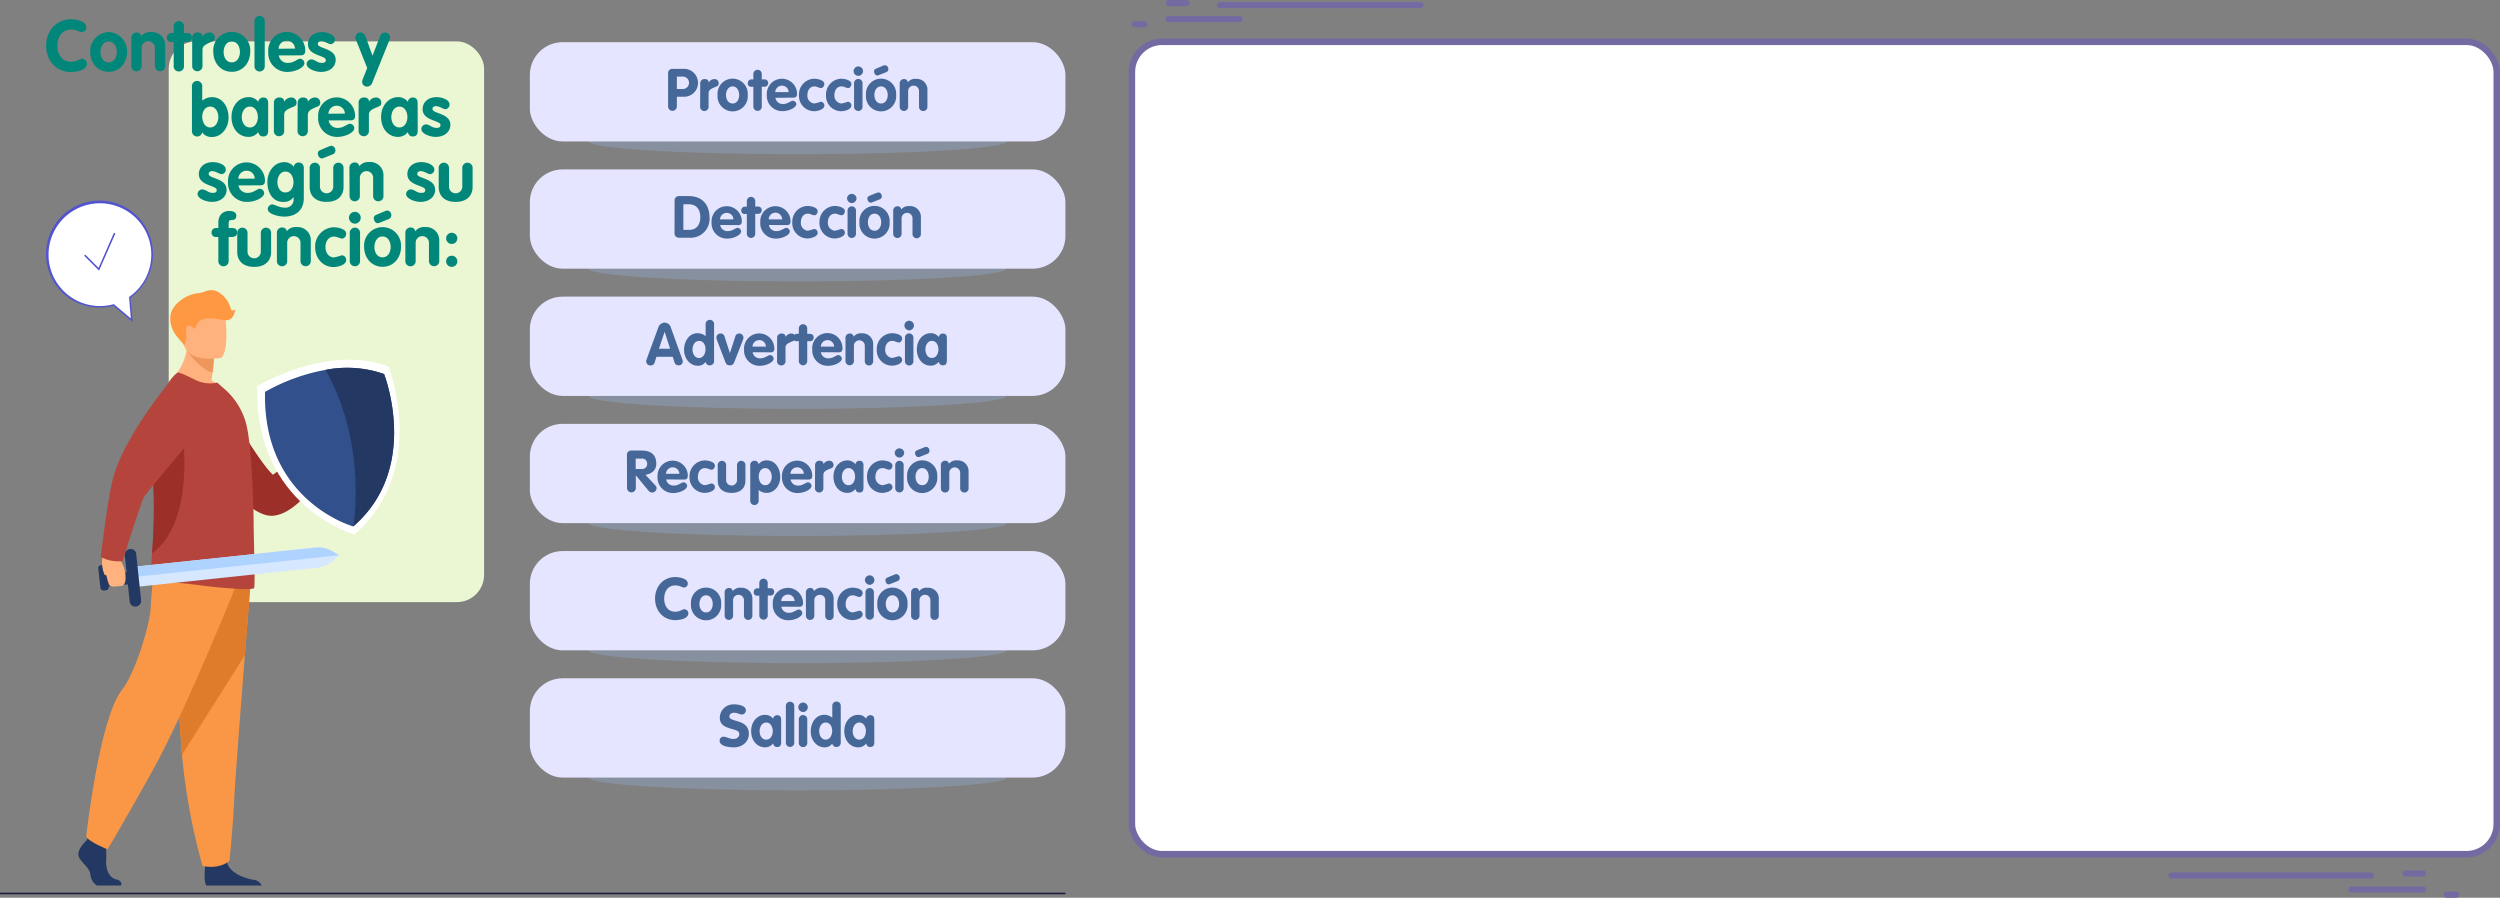 <svg xmlns="http://www.w3.org/2000/svg" xmlns:xlink="http://www.w3.org/1999/xlink" viewBox="0 0 769.32 276.25"><rect x="0" y="0" width="769.32" height="276.25" fill="#808080" stroke="none"/><defs><style>.cls-1{fill:none;}.cls-2{opacity:0.46;}.cls-3{clip-path:url(#clip-path);}.cls-4{fill:#90a4c1;}.cls-5{clip-path:url(#clip-path-2);}.cls-6{clip-path:url(#clip-path-3);}.cls-7{clip-path:url(#clip-path-4);}.cls-8{clip-path:url(#clip-path-5);}.cls-9{clip-path:url(#clip-path-6);}.cls-10{fill:#e5e5ff;}.cls-11{fill:#ebf6d3;}.cls-12,.cls-17{fill:#fff;}.cls-13{fill:#5254cf;}.cls-14{fill:#1b1b43;}.cls-15{fill:#00877a;}.cls-16{fill:#466898;}.cls-17{stroke:#746aa2;stroke-miterlimit:10;stroke-width:2px;}.cls-18{fill:#746aa2;}.cls-19{fill:#ffb27d;}.cls-20{fill:#9c3029;}.cls-21{fill:#233862;}.cls-22{fill:#f99746;}.cls-23{fill:#de7c2c;}.cls-24{fill:#ed975d;}.cls-25{fill:#b5453c;}.cls-26{fill:#ff9843;}.cls-27{fill:#d6e8ff;}.cls-28{fill:#aed3ff;}.cls-29{fill:#32508c;}</style><clipPath id="clip-path"><rect class="cls-1" x="181.15" y="39.58" width="128.6" height="7.88"/></clipPath><clipPath id="clip-path-2"><rect class="cls-1" x="181.15" y="78.73" width="128.6" height="7.88"/></clipPath><clipPath id="clip-path-3"><rect class="cls-1" x="181.15" y="117.88" width="128.6" height="7.88"/></clipPath><clipPath id="clip-path-4"><rect class="cls-1" x="181.15" y="157.03" width="128.6" height="7.88"/></clipPath><clipPath id="clip-path-5"><rect class="cls-1" x="181.15" y="196.19" width="128.6" height="7.88"/></clipPath><clipPath id="clip-path-6"><rect class="cls-1" x="181.15" y="235.34" width="128.6" height="7.88"/></clipPath></defs><g id="Capa_2" data-name="Capa 2"><g id="Capa_1-2" data-name="Capa 1"><g class="cls-2"><g class="cls-3"><path class="cls-4" d="M309.76,43.52c0,2.18-28.79,3.94-64.3,3.94s-64.31-1.76-64.31-3.94,28.79-3.94,64.31-3.94,64.3,1.76,64.3,3.94"/></g></g><g class="cls-2"><g class="cls-5"><path class="cls-4" d="M309.76,82.67c0,2.18-28.79,3.94-64.3,3.94s-64.31-1.76-64.31-3.94,28.79-3.94,64.31-3.94,64.3,1.77,64.3,3.94"/></g></g><g class="cls-2"><g class="cls-6"><path class="cls-4" d="M309.76,121.82c0,2.18-28.79,4-64.3,4s-64.31-1.77-64.31-4,28.79-3.94,64.31-3.94,64.3,1.77,64.3,3.94"/></g></g><g class="cls-2"><g class="cls-7"><path class="cls-4" d="M309.76,161c0,2.17-28.79,3.94-64.3,3.94s-64.31-1.77-64.31-3.94S209.94,157,245.46,157s64.3,1.77,64.3,3.95"/></g></g><g class="cls-2"><g class="cls-8"><path class="cls-4" d="M309.76,200.13c0,2.17-28.79,3.94-64.3,3.94s-64.31-1.77-64.31-3.94,28.79-3.94,64.31-3.94,64.3,1.76,64.3,3.94"/></g></g><g class="cls-2"><g class="cls-9"><path class="cls-4" d="M309.76,239.28c0,2.18-28.79,3.94-64.3,3.94s-64.31-1.76-64.31-3.94,28.79-3.94,64.31-3.94,64.3,1.76,64.3,3.94"/></g></g><rect class="cls-10" x="163.05" y="12.98" width="164.81" height="30.55" rx="10.09"/><rect class="cls-11" x="51.92" y="12.74" width="97.05" height="172.55" rx="8.38"/><path class="cls-12" d="M46.87,78.23A16.18,16.18,0,1,0,30.7,94.41a16,16,0,0,0,4.24-.57l5.61,4.7L40,91.48A16.15,16.15,0,0,0,46.87,78.23Z"/><path class="cls-13" d="M40.84,99.1l-6-5a16.46,16.46,0,1,1,5.34-2.51ZM35,93.57,40.26,98l-.55-6.61.12-.08a15.81,15.81,0,1,0-4.95,2.32Z"/><polygon class="cls-13" points="30.48 83.28 25.9 78.69 26.24 78.35 30.33 82.43 35.06 71.64 35.51 71.84 30.48 83.28"/><rect class="cls-14" y="274.7" width="327.86" height="0.48"/><path class="cls-15" d="M21.81,5.93c1.61,0,4.73.53,4.73,2.47a1.39,1.39,0,0,1-1.36,1.47c-.9,0-1.52-.77-3.37-.77-2.73,0-4.14,2.31-4.14,5S19.1,19,21.81,19c1.85,0,2.6-.93,3.5-.93a1.55,1.55,0,0,1,1.45,1.5c0,2.11-3.32,2.6-5,2.6-4.47,0-7.57-3.55-7.57-8.1S17.32,5.93,21.81,5.93Z"/><path class="cls-15" d="M39.1,16c0,3.3-2.26,6.1-5.67,6.1s-5.68-2.8-5.68-6.1a5.9,5.9,0,0,1,5.68-6.14A5.9,5.9,0,0,1,39.1,16Zm-8.18,0c0,1.52.79,3.19,2.51,3.19s2.51-1.67,2.51-3.19-.78-3.23-2.51-3.23S30.92,14.51,30.92,16Z"/><path class="cls-15" d="M40.44,11.78A1.6,1.6,0,0,1,42,10a1.34,1.34,0,0,1,1.45,1.17,3.42,3.42,0,0,1,3.06-1.3,4.06,4.06,0,0,1,4.33,4.27v6.07a1.59,1.59,0,1,1-3.17,0V14.71a2,2,0,1,0-4.09,0v5.52a1.59,1.59,0,1,1-3.17,0Z"/><path class="cls-15" d="M53.45,12.93h-.71a1.28,1.28,0,0,1-1.38-1.39,1.35,1.35,0,0,1,1.38-1.38h.71V8.26a1.59,1.59,0,1,1,3.16,0v1.9h.91c.81,0,1.51.37,1.51,1.38a1.34,1.34,0,0,1-1.51,1.39h-.91v7.3a1.59,1.59,0,1,1-3.16,0Z"/><path class="cls-15" d="M59.14,11.61A1.56,1.56,0,0,1,60.77,10c.84,0,1.54.31,1.54,1.32h0A2.49,2.49,0,0,1,64.58,10a1.55,1.55,0,0,1,1.54,1.7c0,1-1,1.1-1.89,1.54s-1.92.86-1.92,2.11v4.86a1.59,1.59,0,1,1-3.17,0Z"/><path class="cls-15" d="M77,16c0,3.3-2.27,6.1-5.68,6.1s-5.68-2.8-5.68-6.1A5.7,5.7,0,1,1,77,16Zm-8.19,0c0,1.52.8,3.19,2.51,3.19s2.51-1.67,2.51-3.19-.77-3.23-2.51-3.23S68.82,14.51,68.82,16Z"/><path class="cls-15" d="M78.31,6.68a1.59,1.59,0,1,1,3.16,0V20.23a1.59,1.59,0,1,1-3.16,0Z"/><path class="cls-15" d="M85.79,17.06a2.73,2.73,0,0,0,3,2.29c1.63,0,2.75-1.27,3.58-1.27a1.4,1.4,0,0,1,1.3,1.36c0,1.37-2.81,2.69-5.17,2.69A5.78,5.78,0,0,1,82.55,16a5.7,5.7,0,1,1,11.38-.37c0,.94-.42,1.4-1.39,1.4Zm5-2.11a2.52,2.52,0,0,0-2.53-2.42A2.55,2.55,0,0,0,85.72,15Z"/><path class="cls-15" d="M101.71,13.59c-.59,0-1.8-.93-2.83-.93-.58,0-1.08.27-1.08.88,0,1.48,5.5,1.26,5.5,4.87,0,2.11-1.78,3.72-4.51,3.72-1.79,0-4.43-1-4.43-2.45a1.5,1.5,0,0,1,1.37-1.4c1.23,0,1.78,1.07,3.28,1.07,1,0,1.25-.31,1.25-.9,0-1.45-5.5-1.23-5.5-4.86,0-2.2,1.78-3.7,4.29-3.7,1.56,0,4,.73,4,2.29A1.37,1.37,0,0,1,101.71,13.59Z"/><path class="cls-15" d="M109.52,12.2a2.17,2.17,0,0,1-.15-.81A1.52,1.52,0,0,1,110.86,10a1.61,1.61,0,0,1,1.59,1.13l2.18,6,2.33-6A1.6,1.6,0,0,1,118.54,10a1.53,1.53,0,0,1,1.5,1.37,1.83,1.83,0,0,1-.15.81l-5.31,13.2a1.7,1.7,0,0,1-1.49,1.26,1.47,1.47,0,0,1-1.65-1.37,2.5,2.5,0,0,1,.2-.92L113,20.94Z"/><path class="cls-15" d="M59.07,26.68a1.59,1.59,0,1,1,3.16,0V31a4.64,4.64,0,0,1,3-1.1c3.41,0,5.1,3.19,5.1,6.27s-2,6-5.21,6a3.47,3.47,0,0,1-2.91-1.46A1.5,1.5,0,0,1,60.65,42a1.6,1.6,0,0,1-1.58-1.76Zm5.65,12.54c1.65,0,2.47-1.72,2.47-3.19s-.82-3.23-2.47-3.23-2.49,1.58-2.49,3.12S63,39.22,64.72,39.22Z"/><path class="cls-15" d="M82.52,39.93c0,.81,0,2.06-1.52,2.06-.92,0-1.3-.5-1.52-1.34a3.78,3.78,0,0,1-3,1.48c-3,0-5.24-2.53-5.24-6.1s2.33-6.14,5.24-6.14a3.61,3.61,0,0,1,3,1.45A1.51,1.51,0,0,1,81,30c1.52,0,1.52,1.26,1.52,2.07Zm-5.61-.71c1.65,0,2.44-1.67,2.44-3.19s-.77-3.23-2.44-3.23S74.4,34.51,74.4,36,75.19,39.22,76.91,39.22Z"/><path class="cls-15" d="M84.28,31.61A1.56,1.56,0,0,1,85.91,30c.83,0,1.54.31,1.54,1.32h0A2.49,2.49,0,0,1,89.71,30a1.55,1.55,0,0,1,1.54,1.7c0,1-.94,1.1-1.89,1.54s-1.91.86-1.91,2.11v4.86a1.59,1.59,0,1,1-3.17,0Z"/><path class="cls-15" d="M91.6,31.61A1.56,1.56,0,0,1,93.23,30c.84,0,1.54.31,1.54,1.32h0A2.49,2.49,0,0,1,97,30a1.55,1.55,0,0,1,1.54,1.7c0,1-1,1.1-1.89,1.54s-1.92.86-1.92,2.11v4.86a1.59,1.59,0,1,1-3.17,0Z"/><path class="cls-15" d="M101.13,37.06a2.73,2.73,0,0,0,3,2.29c1.63,0,2.75-1.27,3.59-1.27a1.41,1.41,0,0,1,1.3,1.36c0,1.37-2.82,2.69-5.17,2.69A5.77,5.77,0,0,1,97.9,36a5.69,5.69,0,1,1,11.37-.37c0,.94-.42,1.4-1.39,1.4Zm5-2.11a2.5,2.5,0,0,0-2.53-2.42A2.56,2.56,0,0,0,101.06,35Z"/><path class="cls-15" d="M110.35,31.61A1.55,1.55,0,0,1,112,30c.84,0,1.55.31,1.55,1.32h0A2.49,2.49,0,0,1,115.78,30a1.55,1.55,0,0,1,1.54,1.7c0,1-.94,1.1-1.89,1.54s-1.91.86-1.91,2.11v4.86a1.59,1.59,0,1,1-3.17,0Z"/><path class="cls-15" d="M128.54,39.93c0,.81,0,2.06-1.52,2.06-.92,0-1.29-.5-1.51-1.34a3.81,3.81,0,0,1-3,1.48c-3,0-5.24-2.53-5.24-6.1s2.34-6.14,5.24-6.14a3.63,3.63,0,0,1,3,1.45A1.49,1.49,0,0,1,127,30c1.52,0,1.52,1.26,1.52,2.07Zm-5.61-.71c1.65,0,2.44-1.67,2.44-3.19s-.77-3.23-2.44-3.23-2.51,1.71-2.51,3.23S121.21,39.22,122.93,39.22Z"/><path class="cls-15" d="M137,33.59c-.59,0-1.8-.93-2.84-.93-.57,0-1.08.27-1.08.88,0,1.48,5.51,1.26,5.51,4.87,0,2.11-1.79,3.72-4.51,3.72-1.79,0-4.43-1-4.43-2.45a1.5,1.5,0,0,1,1.37-1.4c1.23,0,1.78,1.07,3.27,1.07,1,0,1.26-.31,1.26-.9,0-1.45-5.5-1.23-5.5-4.86,0-2.2,1.78-3.7,4.29-3.7,1.56,0,4,.73,4,2.29A1.37,1.37,0,0,1,137,33.59Z"/><path class="cls-15" d="M68.14,53.59c-.59,0-1.8-.93-2.84-.93-.57,0-1.08.27-1.08.88,0,1.48,5.51,1.26,5.51,4.87,0,2.11-1.79,3.72-4.52,3.72-1.78,0-4.42-1-4.42-2.45a1.5,1.5,0,0,1,1.37-1.4c1.23,0,1.78,1.07,3.27,1.07,1,0,1.26-.31,1.26-.9,0-1.45-5.5-1.23-5.5-4.86,0-2.2,1.78-3.7,4.29-3.7,1.56,0,4,.73,4,2.29A1.37,1.37,0,0,1,68.14,53.59Z"/><path class="cls-15" d="M73.4,57.06a2.73,2.73,0,0,0,3,2.29c1.63,0,2.75-1.27,3.59-1.27a1.41,1.41,0,0,1,1.3,1.36c0,1.37-2.82,2.69-5.17,2.69A5.77,5.77,0,0,1,70.17,56a5.69,5.69,0,1,1,11.37-.37c0,.94-.42,1.4-1.39,1.4Zm5-2.11a2.5,2.5,0,0,0-2.53-2.42A2.56,2.56,0,0,0,73.33,55Z"/><path class="cls-15" d="M93.49,60.94c0,3.8-2.49,5.72-6.1,5.72-1.3,0-5-.64-5-2.38a1.54,1.54,0,0,1,1.27-1.38c1,0,2.14,1,4,1a2.45,2.45,0,0,0,2.69-2.51v-.75h0a3.63,3.63,0,0,1-3.19,1.5c-3.32,0-4.88-2.93-4.88-6.08s2-6.16,5.21-6.16a3.48,3.48,0,0,1,2.91,1.45A1.51,1.51,0,0,1,91.9,50a1.6,1.6,0,0,1,1.59,1.76ZM87.83,52.8c-1.65,0-2.46,1.71-2.46,3.19,0,1.69.81,3.23,2.46,3.23s2.49-1.58,2.49-3.12S89.57,52.8,87.83,52.8Z"/><path class="cls-15" d="M95.29,51.78a1.59,1.59,0,1,1,3.17,0v5.66a2,2,0,1,0,4.09,0V51.78a1.59,1.59,0,1,1,3.17,0V57.5c0,2.82-1.87,4.63-5.22,4.63s-5.21-1.81-5.21-4.63Zm5.89-6.71a2.43,2.43,0,0,1,.84-.22,1.4,1.4,0,0,1,1.19,1.37,1.26,1.26,0,0,1-.9,1.3l-2.47,1c-.64.22-.44.22-.88.22-.66,0-1.16-.83-1.16-1.6a1.06,1.06,0,0,1,.61-.88l.18-.09Z"/><path class="cls-15" d="M107.52,51.78A1.6,1.6,0,0,1,109.1,50a1.34,1.34,0,0,1,1.46,1.17,3.41,3.41,0,0,1,3-1.3A4.06,4.06,0,0,1,118,54.16v6.07a1.59,1.59,0,1,1-3.17,0V54.71a2,2,0,1,0-4.09,0v5.52a1.59,1.59,0,1,1-3.17,0Z"/><path class="cls-15" d="M132.31,53.59c-.59,0-1.8-.93-2.83-.93-.58,0-1.08.27-1.08.88,0,1.48,5.5,1.26,5.5,4.87,0,2.11-1.78,3.72-4.51,3.72-1.78,0-4.42-1-4.42-2.45a1.49,1.49,0,0,1,1.36-1.4c1.23,0,1.78,1.07,3.28,1.07,1,0,1.25-.31,1.25-.9,0-1.45-5.5-1.23-5.5-4.86,0-2.2,1.78-3.7,4.29-3.7,1.56,0,4,.73,4,2.29A1.37,1.37,0,0,1,132.31,53.59Z"/><path class="cls-15" d="M135,51.78a1.59,1.59,0,1,1,3.17,0v5.66a2,2,0,1,0,4.09,0V51.78a1.59,1.59,0,1,1,3.17,0V57.5c0,2.82-1.87,4.63-5.22,4.63S135,60.32,135,57.5Z"/><path class="cls-15" d="M67.19,72.93h-.7a1.29,1.29,0,0,1-1.39-1.39,1.35,1.35,0,0,1,1.39-1.38h.7V68.53c0-2.34,1.39-3.61,3.33-3.61,1.12,0,2.2.33,2.2,1.43,0,.92-.42,1.34-1.3,1.34-.53,0-1.06,0-1.06,1.17v1.3h1c1,0,1.61.37,1.61,1.38s-.68,1.39-1.61,1.39h-1v7.3a1.59,1.59,0,1,1-3.17,0Z"/><path class="cls-15" d="M73,71.78a1.59,1.59,0,1,1,3.17,0v5.66a2,2,0,1,0,4.09,0V71.78a1.59,1.59,0,1,1,3.17,0V77.5c0,2.82-1.87,4.63-5.22,4.63S73,80.32,73,77.5Z"/><path class="cls-15" d="M85.21,71.78A1.6,1.6,0,0,1,86.79,70a1.34,1.34,0,0,1,1.46,1.17,3.41,3.41,0,0,1,3.06-1.3,4.06,4.06,0,0,1,4.33,4.27v6.07a1.59,1.59,0,1,1-3.17,0V74.71a2,2,0,1,0-4.09,0v5.52a1.59,1.59,0,1,1-3.17,0Z"/><path class="cls-15" d="M105.32,73.41c-.79,0-1.5-.61-2.51-.61-1.8,0-2.66,1.6-2.66,3.23s.94,3.19,2.66,3.19a17.88,17.88,0,0,0,2.36-.66A1.39,1.39,0,0,1,106.53,80c0,1.62-2.73,2.18-3.87,2.18-3.41,0-5.68-2.8-5.68-6.1a5.9,5.9,0,0,1,5.68-6.14c1.25,0,3.87.46,3.87,2C106.53,72.55,106.07,73.41,105.32,73.41Z"/><path class="cls-15" d="M111,67a1.81,1.81,0,0,1-1.78,1.83A1.85,1.85,0,0,1,107.39,67,1.78,1.78,0,0,1,111,67Zm-3.37,4.77a1.59,1.59,0,1,1,3.17,0v8.45a1.59,1.59,0,1,1-3.17,0Z"/><path class="cls-15" d="M123.4,76c0,3.3-2.26,6.1-5.67,6.1s-5.68-2.8-5.68-6.1a5.69,5.69,0,1,1,11.35,0Zm-5-11a2.39,2.39,0,0,1,.83-.22,1.4,1.4,0,0,1,1.19,1.37,1.25,1.25,0,0,1-.9,1.3l-2.46,1c-.64.22-.44.22-.88.22-.66,0-1.17-.83-1.17-1.6a1.06,1.06,0,0,1,.62-.88l.17-.09Zm-3.19,11c0,1.52.79,3.19,2.51,3.19s2.5-1.67,2.5-3.19-.76-3.23-2.5-3.23S115.22,74.51,115.22,76Z"/><path class="cls-15" d="M124.74,71.78A1.6,1.6,0,0,1,126.33,70a1.34,1.34,0,0,1,1.45,1.17,3.42,3.42,0,0,1,3.06-1.3,4.06,4.06,0,0,1,4.33,4.27v6.07a1.59,1.59,0,1,1-3.17,0V74.71a2,2,0,1,0-4.09,0v5.52a1.59,1.59,0,1,1-3.17,0Z"/><path class="cls-15" d="M139,71.63a1.72,1.72,0,1,1-1.71,1.72A1.72,1.72,0,0,1,139,71.63Zm0,7.06a1.72,1.72,0,1,1-1.71,1.72A1.72,1.72,0,0,1,139,78.69Z"/><path class="cls-16" d="M205.59,22.6a1.3,1.3,0,0,1,1.4-1.41h3.19a4.29,4.29,0,0,1,4.61,4.31,4.23,4.23,0,0,1-4.5,4.26h-2v3a1.35,1.35,0,1,1-2.7,0Zm2.7,4.79h1.83a1.91,1.91,0,0,0,0-3.82h-1.83Z"/><path class="cls-16" d="M215.48,25.62a1.28,1.28,0,0,1,1.34-1.29c.68,0,1.26.25,1.26,1.08h0a2.05,2.05,0,0,1,1.82-1.08,1.26,1.26,0,0,1,1.26,1.38c0,.85-.77.9-1.54,1.26s-1.57.71-1.57,1.73v4a1.31,1.31,0,1,1-2.6,0Z"/><path class="cls-16" d="M230.1,29.24a4.66,4.66,0,1,1-9.29,0,4.66,4.66,0,1,1,9.29,0Zm-6.69,0c0,1.24.65,2.61,2.05,2.61s2-1.37,2-2.61-.63-2.65-2-2.65S223.41,28,223.41,29.24Z"/><path class="cls-16" d="M231.83,26.7h-.58a1,1,0,0,1-1.13-1.13,1.11,1.11,0,0,1,1.13-1.14h.58V22.89a1.3,1.3,0,1,1,2.59,0v1.54h.74a1.14,1.14,0,1,1,0,2.27h-.74v6a1.3,1.3,0,1,1-2.59,0Z"/><path class="cls-16" d="M238.62,30.09A2.24,2.24,0,0,0,241.07,32c1.33,0,2.25-1,2.93-1A1.14,1.14,0,0,1,245.06,32c0,1.12-2.3,2.2-4.23,2.2a4.72,4.72,0,0,1-4.86-5,4.66,4.66,0,1,1,9.31-.3c0,.77-.34,1.15-1.14,1.15Zm4.07-1.73a2.06,2.06,0,0,0-2.08-2,2.09,2.09,0,0,0-2.05,2Z"/><path class="cls-16" d="M252.64,27.1c-.65,0-1.23-.51-2-.51-1.48,0-2.18,1.32-2.18,2.65a2.38,2.38,0,0,0,2.18,2.61,14.2,14.2,0,0,0,1.92-.54,1.14,1.14,0,0,1,1.12,1.14c0,1.33-2.23,1.78-3.17,1.78a4.71,4.71,0,0,1-4.64-5,4.81,4.81,0,0,1,4.64-5c1,0,3.17.38,3.17,1.64C253.63,26.4,253.25,27.1,252.64,27.1Z"/><path class="cls-16" d="M261,27.1c-.65,0-1.22-.51-2.05-.51-1.48,0-2.18,1.32-2.18,2.65a2.39,2.39,0,0,0,2.18,2.61,14.41,14.41,0,0,0,1.93-.54A1.13,1.13,0,0,1,262,32.45c0,1.33-2.23,1.78-3.17,1.78a4.71,4.71,0,0,1-4.64-5,4.82,4.82,0,0,1,4.64-5c1,0,3.17.38,3.17,1.64C262,26.4,261.59,27.1,261,27.1Z"/><path class="cls-16" d="M265.58,21.86a1.48,1.48,0,0,1-1.46,1.49,1.52,1.52,0,0,1-1.46-1.49,1.5,1.5,0,0,1,1.46-1.42A1.47,1.47,0,0,1,265.58,21.86Zm-2.76,3.91a1.31,1.31,0,1,1,2.6,0v6.91a1.31,1.31,0,1,1-2.6,0Z"/><path class="cls-16" d="M275.77,29.24a4.66,4.66,0,1,1-9.29,0,4.66,4.66,0,1,1,9.29,0Zm-4.09-9a2.09,2.09,0,0,1,.69-.17,1.14,1.14,0,0,1,1,1.11,1,1,0,0,1-.74,1.06l-2,.8c-.52.18-.36.18-.72.18-.54,0-.95-.69-.95-1.32a.88.88,0,0,1,.5-.72l.15-.07Zm-2.61,9c0,1.24.65,2.61,2.05,2.61s2.06-1.37,2.06-2.61-.63-2.65-2.06-2.65S269.07,28,269.07,29.24Z"/><path class="cls-16" d="M276.86,25.77a1.31,1.31,0,0,1,1.3-1.44,1.09,1.09,0,0,1,1.19,1,2.8,2.8,0,0,1,2.5-1.06,3.32,3.32,0,0,1,3.55,3.49v5a1.3,1.3,0,1,1-2.59,0V28.16a1.68,1.68,0,1,0-3.35,0v4.52a1.31,1.31,0,1,1-2.6,0Z"/><rect class="cls-10" x="163.05" y="52.13" width="164.81" height="30.55" rx="10.09"/><path class="cls-16" d="M207.59,61.73A1.33,1.33,0,0,1,209,60.34h3c4,0,6.34,2.6,6.34,6.59a5.82,5.82,0,0,1-6.16,6.23H209a1.32,1.32,0,0,1-1.43-1.35Zm2.7,9h1.82c2.33,0,3.39-1.71,3.39-3.87,0-2.31-1.08-4-3.57-4h-1.64Z"/><path class="cls-16" d="M221.62,69.24a2.23,2.23,0,0,0,2.44,1.87c1.34,0,2.26-1,2.94-1a1.15,1.15,0,0,1,1.06,1.11c0,1.12-2.3,2.2-4.23,2.2a4.72,4.72,0,0,1-4.86-5,4.66,4.66,0,1,1,9.31-.3c0,.77-.34,1.15-1.14,1.15Zm4.06-1.73a2,2,0,0,0-2.07-2,2.09,2.09,0,0,0-2.05,2Z"/><path class="cls-16" d="M229.82,65.85h-.57a1,1,0,0,1-1.14-1.13,1.11,1.11,0,0,1,1.14-1.13h.57V62a1.3,1.3,0,1,1,2.59,0v1.55h.74c.67,0,1.25.3,1.25,1.13a1.1,1.1,0,0,1-1.25,1.13h-.74v6a1.3,1.3,0,1,1-2.59,0Z"/><path class="cls-16" d="M236.61,69.24a2.24,2.24,0,0,0,2.45,1.87c1.33,0,2.25-1,2.93-1a1.16,1.16,0,0,1,1.07,1.11c0,1.12-2.31,2.2-4.24,2.2a4.72,4.72,0,0,1-4.86-5,4.66,4.66,0,1,1,9.31-.3c0,.77-.34,1.15-1.13,1.15Zm4.07-1.73a2.06,2.06,0,0,0-4.12,0Z"/><path class="cls-16" d="M250.63,66.25c-.65,0-1.22-.5-2-.5-1.48,0-2.18,1.31-2.18,2.64A2.38,2.38,0,0,0,248.58,71a14.41,14.41,0,0,0,1.93-.54,1.14,1.14,0,0,1,1.11,1.14c0,1.33-2.23,1.78-3.17,1.78a4.71,4.71,0,0,1-4.64-5,4.82,4.82,0,0,1,4.64-5c1,0,3.17.38,3.17,1.64C251.62,65.55,251.24,66.25,250.63,66.25Z"/><path class="cls-16" d="M259,66.25c-.65,0-1.23-.5-2.06-.5-1.47,0-2.18,1.31-2.18,2.64A2.39,2.39,0,0,0,256.91,71a14.41,14.41,0,0,0,1.93-.54A1.15,1.15,0,0,1,260,71.6c0,1.33-2.24,1.78-3.17,1.78a4.72,4.72,0,0,1-4.65-5,4.82,4.82,0,0,1,4.65-5c1,0,3.17.38,3.17,1.64C260,65.55,259.58,66.25,259,66.25Z"/><path class="cls-16" d="M263.57,61a1.49,1.49,0,0,1-1.46,1.5,1.52,1.52,0,0,1-1.45-1.5,1.46,1.46,0,0,1,2.91,0Zm-2.75,3.91a1.3,1.3,0,1,1,2.59,0v6.91a1.3,1.3,0,1,1-2.59,0Z"/><path class="cls-16" d="M273.76,68.39a4.66,4.66,0,1,1-9.29,0,4.66,4.66,0,1,1,9.29,0Zm-4.09-9a2,2,0,0,1,.69-.18,1.14,1.14,0,0,1,1,1.11,1,1,0,0,1-.74,1.06l-2,.8c-.52.18-.36.18-.72.18-.54,0-1-.69-1-1.32a.88.88,0,0,1,.51-.72l.14-.07Zm-2.6,9c0,1.25.64,2.61,2.05,2.61s2.05-1.36,2.05-2.61-.63-2.64-2.05-2.64S267.07,67.15,267.07,68.39Z"/><path class="cls-16" d="M274.86,64.92a1.3,1.3,0,0,1,1.29-1.44,1.09,1.09,0,0,1,1.19,1,2.82,2.82,0,0,1,2.51-1.06,3.32,3.32,0,0,1,3.54,3.49v5a1.3,1.3,0,1,1-2.59,0V67.31a1.68,1.68,0,1,0-3.35,0v4.52a1.3,1.3,0,1,1-2.59,0Z"/><rect class="cls-10" x="163.05" y="91.28" width="164.81" height="30.55" rx="10.09"/><path class="cls-16" d="M202.58,100.77a2.13,2.13,0,0,1,1.93-1.49,2,2,0,0,1,1.92,1.49l3.53,9.8a2.11,2.11,0,0,1,.15.66,1.2,1.2,0,0,1-1.25,1.19,1.26,1.26,0,0,1-1.31-.93l-.54-1.7h-5l-.53,1.68a1.26,1.26,0,0,1-1.3,1,1.29,1.29,0,0,1-1.33-1.26,1.66,1.66,0,0,1,.12-.59Zm.2,6.54h3.42l-1.67-5.22h0Z"/><path class="cls-16" d="M219.74,111a1.31,1.31,0,0,1-1.3,1.44,1.24,1.24,0,0,1-1.3-1.08,2.79,2.79,0,0,1-2.37,1.19c-2.61,0-4.27-2.43-4.27-4.88s1.39-5.13,4.18-5.13a3.75,3.75,0,0,1,2.46.9V99.89a1.31,1.31,0,1,1,2.6,0Zm-4.63-6.08c-1.35,0-2,1.42-2,2.64s.67,2.61,2,2.61,2-1.44,2-2.7S216.5,104.9,215.11,104.9Z"/><path class="cls-16" d="M220.62,104.65a1.92,1.92,0,0,1-.17-.76,1.25,1.25,0,0,1,1.35-1.26,1.19,1.19,0,0,1,1.16.92l1.65,5.11h0l1.66-5.11a1.17,1.17,0,0,1,1.15-.92,1.25,1.25,0,0,1,1.35,1.26,2.07,2.07,0,0,1-.16.76L226,111.34c-.26.67-.53,1.08-1.41,1.08s-1.15-.41-1.4-1.08Z"/><path class="cls-16" d="M231.61,108.39a2.24,2.24,0,0,0,2.45,1.87c1.34,0,2.25-1,2.94-1a1.15,1.15,0,0,1,1.06,1.11c0,1.12-2.3,2.2-4.23,2.2a4.72,4.72,0,0,1-4.86-5,4.66,4.66,0,1,1,9.31-.3,1,1,0,0,1-1.14,1.15Zm4.07-1.73a2,2,0,0,0-2.07-2,2.09,2.09,0,0,0-2.05,2Z"/><path class="cls-16" d="M239.15,103.92a1.28,1.28,0,0,1,1.34-1.29c.68,0,1.26.25,1.26,1.08h0a2.05,2.05,0,0,1,1.82-1.08,1.27,1.27,0,0,1,1.26,1.39c0,.84-.77.89-1.54,1.25s-1.57.71-1.57,1.73v4a1.31,1.31,0,1,1-2.6,0Z"/><path class="cls-16" d="M245.82,105h-.58a1.06,1.06,0,0,1-1.14-1.14,1.11,1.11,0,0,1,1.14-1.13h.58v-1.55a1.3,1.3,0,1,1,2.59,0v1.55h.74c.66,0,1.24.3,1.24,1.13a1.1,1.1,0,0,1-1.24,1.14h-.74v6a1.3,1.3,0,1,1-2.59,0Z"/><path class="cls-16" d="M252.6,108.39a2.24,2.24,0,0,0,2.45,1.87c1.33,0,2.25-1,2.93-1a1.16,1.16,0,0,1,1.07,1.11c0,1.12-2.31,2.2-4.23,2.2a4.72,4.72,0,0,1-4.86-5,4.66,4.66,0,1,1,9.3-.3c0,.77-.34,1.15-1.13,1.15Zm4.07-1.73a2,2,0,0,0-2.07-2,2.08,2.08,0,0,0-2,2Z"/><path class="cls-16" d="M260.18,104.07a1.31,1.31,0,0,1,1.3-1.44,1.09,1.09,0,0,1,1.18,1,2.82,2.82,0,0,1,2.51-1.06,3.32,3.32,0,0,1,3.54,3.49v5a1.3,1.3,0,1,1-2.59,0v-4.52a1.68,1.68,0,1,0-3.35,0V111a1.3,1.3,0,1,1-2.59,0Z"/><path class="cls-16" d="M276.63,105.4c-.65,0-1.22-.5-2.05-.5-1.48,0-2.18,1.31-2.18,2.64a2.39,2.39,0,0,0,2.18,2.61,14.41,14.41,0,0,0,1.93-.54,1.14,1.14,0,0,1,1.11,1.14c0,1.33-2.23,1.78-3.17,1.78a4.71,4.71,0,0,1-4.64-5,4.82,4.82,0,0,1,4.64-5c1,0,3.17.38,3.17,1.64C277.62,104.7,277.24,105.4,276.63,105.4Z"/><path class="cls-16" d="M281.24,100.16a1.49,1.49,0,0,1-1.46,1.5,1.53,1.53,0,0,1-1.46-1.5,1.46,1.46,0,0,1,2.92,0Zm-2.76,3.91a1.31,1.31,0,1,1,2.6,0V111a1.31,1.31,0,1,1-2.6,0Z"/><path class="cls-16" d="M291.38,110.73c0,.67,0,1.69-1.25,1.69-.75,0-1.06-.41-1.24-1.1a3.1,3.1,0,0,1-2.47,1.21c-2.43,0-4.28-2.07-4.28-5s1.91-5,4.28-5a3,3,0,0,1,2.47,1.19,1.23,1.23,0,0,1,1.24-1.08c1.25,0,1.25,1,1.25,1.69Zm-4.6-.58c1.35,0,2-1.36,2-2.61s-.63-2.64-2-2.64-2,1.4-2,2.64S285.38,110.15,286.78,110.15Z"/><rect class="cls-10" x="163.05" y="130.43" width="164.81" height="30.55" rx="10.09"/><path class="cls-16" d="M192.92,140.05a1.28,1.28,0,0,1,1.39-1.4h3.17c2.77,0,4.48,1.24,4.48,4.07,0,2-1.49,3.11-3.33,3.4l3.06,3.28a1.18,1.18,0,0,1,.36.79,1.37,1.37,0,0,1-2.39.92l-4-4.85h0v3.91a1.35,1.35,0,1,1-2.7,0Zm2.7,4.27h1.86a1.53,1.53,0,0,0,1.67-1.6,1.51,1.51,0,0,0-1.67-1.59h-1.86Z"/><path class="cls-16" d="M205,147.54a2.24,2.24,0,0,0,2.45,1.87c1.33,0,2.25-1,2.93-1a1.15,1.15,0,0,1,1.06,1.12c0,1.11-2.3,2.19-4.23,2.19a4.72,4.72,0,0,1-4.86-5,4.66,4.66,0,1,1,9.31-.3c0,.77-.34,1.15-1.13,1.15Zm4.07-1.73a2.06,2.06,0,0,0-2.07-2,2.09,2.09,0,0,0-2.06,2Z"/><path class="cls-16" d="M219,144.55c-.65,0-1.22-.5-2.05-.5-1.48,0-2.18,1.31-2.18,2.64a2.39,2.39,0,0,0,2.18,2.62,13.79,13.79,0,0,0,1.92-.54A1.13,1.13,0,0,1,220,149.9c0,1.33-2.23,1.78-3.17,1.78a4.71,4.71,0,0,1-4.64-5,4.83,4.83,0,0,1,4.64-5c1,0,3.17.38,3.17,1.64C220,143.85,219.58,144.55,219,144.55Z"/><path class="cls-16" d="M220.86,143.22a1.3,1.3,0,1,1,2.59,0v4.63a1.68,1.68,0,0,0,3.35,0v-4.63a1.3,1.3,0,1,1,2.59,0v4.68c0,2.31-1.53,3.78-4.26,3.78s-4.27-1.47-4.27-3.78Z"/><path class="cls-16" d="M230.87,143.22a1.31,1.31,0,0,1,1.29-1.44,1.25,1.25,0,0,1,1.3,1.08,2.88,2.88,0,0,1,2.47-1.19c2.79,0,4.17,2.61,4.17,5.13s-1.65,4.88-4.26,4.88a3.67,3.67,0,0,1-2.38-.9V154a1.3,1.3,0,1,1-2.59,0Zm4.62,6.09c1.35,0,2-1.41,2-2.62s-.67-2.64-2-2.64-2,1.3-2,2.56S234.07,149.31,235.49,149.31Z"/><path class="cls-16" d="M243.29,147.54a2.24,2.24,0,0,0,2.45,1.87c1.33,0,2.25-1,2.93-1a1.15,1.15,0,0,1,1.06,1.12c0,1.11-2.3,2.19-4.23,2.19a4.72,4.72,0,0,1-4.86-5,4.66,4.66,0,1,1,9.31-.3c0,.77-.34,1.15-1.13,1.15Zm4.07-1.73a2.06,2.06,0,0,0-2.07-2,2.09,2.09,0,0,0-2.06,2Z"/><path class="cls-16" d="M250.83,143.08a1.27,1.27,0,0,1,1.33-1.3c.68,0,1.26.25,1.26,1.08h0a2,2,0,0,1,1.82-1.08,1.27,1.27,0,0,1,1.26,1.39c0,.84-.78.9-1.55,1.26s-1.57.7-1.57,1.72v4a1.3,1.3,0,1,1-2.59,0Z"/><path class="cls-16" d="M265.72,149.88c0,.67,0,1.69-1.24,1.69-.76,0-1.07-.41-1.25-1.09a3.08,3.08,0,0,1-2.46,1.2c-2.44,0-4.29-2.07-4.29-5s1.91-5,4.29-5a3,3,0,0,1,2.46,1.19,1.23,1.23,0,0,1,1.25-1.08c1.24,0,1.24,1,1.24,1.69Zm-4.59-.57c1.35,0,2-1.37,2-2.62s-.63-2.64-2-2.64-2.06,1.4-2.06,2.64S259.72,149.31,261.13,149.31Z"/><path class="cls-16" d="M273.64,144.55c-.65,0-1.23-.5-2.06-.5-1.47,0-2.18,1.31-2.18,2.64a2.4,2.4,0,0,0,2.18,2.62,14.41,14.41,0,0,0,1.93-.54,1.14,1.14,0,0,1,1.12,1.13c0,1.33-2.24,1.78-3.17,1.78a4.72,4.72,0,0,1-4.65-5,4.83,4.83,0,0,1,4.65-5c1,0,3.17.38,3.17,1.64C274.63,143.85,274.25,144.55,273.64,144.55Z"/><path class="cls-16" d="M278.24,139.31a1.49,1.49,0,0,1-1.46,1.5,1.52,1.52,0,0,1-1.45-1.5,1.46,1.46,0,0,1,2.91,0Zm-2.75,3.91a1.3,1.3,0,1,1,2.59,0v6.91a1.3,1.3,0,1,1-2.59,0Z"/><path class="cls-16" d="M288.43,146.69a4.66,4.66,0,1,1-9.29,0,4.66,4.66,0,1,1,9.29,0Zm-4.09-9a2,2,0,0,1,.69-.18,1.14,1.14,0,0,1,1,1.11,1,1,0,0,1-.74,1.07l-2,.79c-.52.18-.36.18-.72.18-.54,0-1-.68-1-1.31a.89.89,0,0,1,.51-.73l.14-.07Zm-2.61,9c0,1.25.65,2.62,2.06,2.62s2-1.37,2-2.62-.63-2.64-2-2.64S281.73,145.45,281.73,146.69Z"/><path class="cls-16" d="M289.53,143.22a1.31,1.31,0,0,1,1.29-1.44,1.09,1.09,0,0,1,1.19.95,2.82,2.82,0,0,1,2.51-1.06,3.32,3.32,0,0,1,3.54,3.49v5a1.3,1.3,0,1,1-2.59,0v-4.52a1.68,1.68,0,1,0-3.35,0v4.52a1.3,1.3,0,1,1-2.59,0Z"/><rect class="cls-10" x="163.05" y="169.58" width="164.81" height="30.55" rx="10.09"/><path class="cls-16" d="M207.77,177.58c1.32,0,3.88.43,3.88,2a1.15,1.15,0,0,1-1.12,1.21c-.74,0-1.24-.64-2.76-.64-2.23,0-3.38,1.89-3.38,4.09s1.17,4,3.38,4c1.52,0,2.13-.76,2.87-.76a1.28,1.28,0,0,1,1.19,1.23c0,1.73-2.72,2.12-4.06,2.12-3.65,0-6.19-2.89-6.19-6.62S204.1,177.58,207.77,177.58Z"/><path class="cls-16" d="M221.92,185.85a4.66,4.66,0,1,1-9.29,0,4.66,4.66,0,1,1,9.29,0Zm-6.69,0c0,1.24.64,2.61,2.05,2.61s2.05-1.37,2.05-2.61-.63-2.65-2.05-2.65S215.23,184.6,215.23,185.85Z"/><path class="cls-16" d="M223,182.37a1.31,1.31,0,0,1,1.3-1.44,1.09,1.09,0,0,1,1.18,1,2.8,2.8,0,0,1,2.51-1.07,3.32,3.32,0,0,1,3.54,3.5v5a1.3,1.3,0,1,1-2.59,0v-4.52a1.68,1.68,0,1,0-3.35,0v4.52a1.3,1.3,0,1,1-2.59,0Z"/><path class="cls-16" d="M233.66,183.31h-.58a1,1,0,0,1-1.13-1.14,1.1,1.1,0,0,1,1.13-1.13h.58v-1.55a1.3,1.3,0,1,1,2.59,0V181H237c.66,0,1.24.3,1.24,1.13a1.1,1.1,0,0,1-1.24,1.14h-.74v6a1.3,1.3,0,1,1-2.59,0Z"/><path class="cls-16" d="M240.44,186.69a2.24,2.24,0,0,0,2.45,1.87c1.33,0,2.25-1,2.94-1a1.15,1.15,0,0,1,1.06,1.12c0,1.11-2.31,2.19-4.23,2.19a4.72,4.72,0,0,1-4.86-5,4.66,4.66,0,1,1,9.31-.31,1,1,0,0,1-1.14,1.15Zm4.07-1.73a2,2,0,0,0-2.07-2,2.09,2.09,0,0,0-2.05,2Z"/><path class="cls-16" d="M248,182.37a1.31,1.31,0,0,1,1.3-1.44,1.09,1.09,0,0,1,1.18,1,2.8,2.8,0,0,1,2.51-1.07,3.33,3.33,0,0,1,3.55,3.5v5a1.31,1.31,0,1,1-2.6,0v-4.52a1.61,1.61,0,0,0-1.69-1.79,1.63,1.63,0,0,0-1.66,1.79v4.52a1.3,1.3,0,1,1-2.59,0Z"/><path class="cls-16" d="M264.47,183.7c-.64,0-1.22-.5-2.05-.5-1.47,0-2.18,1.31-2.18,2.65a2.39,2.39,0,0,0,2.18,2.61,14.41,14.41,0,0,0,1.93-.54,1.13,1.13,0,0,1,1.11,1.13c0,1.33-2.23,1.78-3.16,1.78a4.71,4.71,0,0,1-4.65-5,4.83,4.83,0,0,1,4.65-5c1,0,3.16.38,3.16,1.64C265.46,183,265.09,183.7,264.47,183.7Z"/><path class="cls-16" d="M269.08,178.46a1.49,1.49,0,0,1-1.46,1.5,1.52,1.52,0,0,1-1.46-1.5,1.5,1.5,0,0,1,1.46-1.42A1.48,1.48,0,0,1,269.08,178.46Zm-2.75,3.91a1.3,1.3,0,1,1,2.59,0v6.92a1.3,1.3,0,1,1-2.59,0Z"/><path class="cls-16" d="M279.27,185.85a4.66,4.66,0,1,1-9.29,0,4.66,4.66,0,1,1,9.29,0Zm-4.09-9a1.91,1.91,0,0,1,.69-.18,1.14,1.14,0,0,1,1,1.12,1,1,0,0,1-.74,1.06l-2,.79c-.52.18-.35.18-.72.18-.54,0-.95-.68-.95-1.31a.88.88,0,0,1,.5-.72l.15-.08Zm-2.61,9c0,1.24.65,2.61,2.06,2.61s2.05-1.37,2.05-2.61-.63-2.65-2.05-2.65S272.57,184.6,272.57,185.85Z"/><path class="cls-16" d="M280.37,182.37a1.31,1.31,0,0,1,1.29-1.44,1.09,1.09,0,0,1,1.19,1,2.78,2.78,0,0,1,2.5-1.07,3.32,3.32,0,0,1,3.55,3.5v5a1.3,1.3,0,1,1-2.59,0v-4.52a1.68,1.68,0,1,0-3.35,0v4.52a1.3,1.3,0,1,1-2.59,0Z"/><rect class="cls-10" x="163.05" y="208.73" width="164.81" height="30.55" rx="10.09"/><path class="cls-16" d="M229.52,218.53a1.25,1.25,0,0,1-1.21,1.34c-.74,0-1.31-.54-2.39-.54-.78,0-1.48.41-1.48,1.17,0,1.85,6,.66,6,5.31,0,2.57-2.13,4.17-4.61,4.17-1.39,0-4.38-.32-4.38-2a1.21,1.21,0,0,1,1.21-1.28c.84,0,1.85.7,3,.7s1.84-.66,1.84-1.55c0-2.12-6-.84-6-5a4.17,4.17,0,0,1,4.47-4.09C227,216.73,229.52,217.11,229.52,218.53Z"/><path class="cls-16" d="M240.39,228.18c0,.67,0,1.7-1.24,1.7-.76,0-1.06-.42-1.24-1.1a3.11,3.11,0,0,1-2.47,1.2c-2.43,0-4.29-2.07-4.29-5s1.91-5,4.29-5a3,3,0,0,1,2.47,1.19,1.23,1.23,0,0,1,1.24-1.08c1.24,0,1.24,1,1.24,1.69Zm-4.59-.57c1.35,0,2-1.37,2-2.61s-.63-2.65-2-2.65-2.05,1.41-2.05,2.65S234.4,227.61,235.8,227.61Z"/><path class="cls-16" d="M241.83,217.35a1.3,1.3,0,1,1,2.59,0v11.09a1.3,1.3,0,1,1-2.59,0Z"/><path class="cls-16" d="M248.58,217.61a1.48,1.48,0,0,1-1.46,1.5,1.52,1.52,0,0,1-1.46-1.5,1.5,1.5,0,0,1,1.46-1.42A1.48,1.48,0,0,1,248.58,217.61Zm-2.76,3.91a1.31,1.31,0,1,1,2.6,0v6.92a1.31,1.31,0,1,1-2.6,0Z"/><path class="cls-16" d="M258.72,228.44a1.32,1.32,0,0,1-1.3,1.44,1.25,1.25,0,0,1-1.3-1.08,2.8,2.8,0,0,1-2.37,1.18c-2.61,0-4.27-2.43-4.27-4.87s1.38-5.14,4.17-5.14a3.76,3.76,0,0,1,2.47.9v-3.52a1.31,1.31,0,1,1,2.6,0Zm-4.63-6.09c-1.35,0-2,1.42-2,2.65s.67,2.61,2,2.61,2-1.44,2-2.7S255.47,222.35,254.09,222.35Z"/><path class="cls-16" d="M269.05,228.18c0,.67,0,1.7-1.25,1.7-.75,0-1.06-.42-1.24-1.1a3.08,3.08,0,0,1-2.46,1.2c-2.44,0-4.29-2.07-4.29-5s1.91-5,4.29-5a3,3,0,0,1,2.46,1.19,1.23,1.23,0,0,1,1.24-1.08c1.25,0,1.25,1,1.25,1.69Zm-4.59-.57c1.35,0,2-1.37,2-2.61s-.63-2.65-2-2.65-2.06,1.41-2.06,2.65S263.05,227.61,264.46,227.61Z"/><rect class="cls-17" x="348.32" y="12.86" width="420" height="250" rx="9.3"/><path class="cls-18" d="M437,2.51H375.57a.94.94,0,1,1,0-1.87H437a.94.94,0,1,1,0,1.87Z"/><path class="cls-18" d="M381.47,6.82H359.62a.94.94,0,0,1,0-1.88h21.85a.94.94,0,0,1,0,1.88Z"/><path class="cls-18" d="M365,1.87h-5.42a.94.94,0,0,1,0-1.87H365a.94.94,0,1,1,0,1.87Z"/><path class="cls-18" d="M352.29,8.41h-3a.94.94,0,1,1,0-1.87h3a.94.94,0,0,1,0,1.87Z"/><path class="cls-18" d="M668.22,270.35h61.39a.94.94,0,1,0,0-1.88H668.22a.94.94,0,1,0,0,1.88Z"/><path class="cls-18" d="M723.71,274.65h21.84a.94.94,0,1,0,0-1.87H723.71a.94.94,0,1,0,0,1.87Z"/><path class="cls-18" d="M740.13,269.71h5.42a.94.94,0,1,0,0-1.87h-5.42a.94.94,0,0,0,0,1.87Z"/><path class="cls-18" d="M752.89,276.25h3a.94.94,0,1,0,0-1.88h-3a.94.94,0,1,0,0,1.88Z"/><g id="man"><path class="cls-19" d="M109.83,129.81c-.77,2.09-2.12,4.51-3.53,5.11a5.37,5.37,0,0,0-2.26,1.65l-1.3-.75-1.54-.9.11-.45c.08-.28.19-.66.35-1.09a1.51,1.51,0,0,0,.18-1.38,3.16,3.16,0,0,1,.27-2.66c.49-.72,1-2.49,1.27-2.44.72.13-.36,2.56,0,3a.53.53,0,0,0,.69.24h0c2-.89,4.47-5.68,5.56-5C110,125.35,110.16,128.92,109.83,129.81Z"/><path class="cls-20" d="M66.46,119.46S79.36,142,84,146.1l17.16-12.8a6.29,6.29,0,0,1,3.58,3.27S94.36,157.8,84.1,158.7s-24.66-25.45-24.66-25.45Z"/><path class="cls-21" d="M37.26,272.5H29.81a4.47,4.47,0,0,1-2-3.41c-.36-2.4-3.06-3.71-3.64-5.68s2.4-4.72,2.4-4.72L27,258l.52-.66,4.95,1.16s.12,1.18.2,2.68c0,1.08.08,2.33,0,3.43-.15,2.62.73,5.44,3.06,6C37.5,271,37.42,272,37.26,272.5Z"/><path class="cls-21" d="M80.52,272.5h-17c-.82-1-.52-4.69-.4-5.89,0-.25.05-.39.05-.39s5.82-4.65,6.62-1.09c0,.11,0,.22.08.33,1,3.34,5.53,4.85,8.14,5.27A3,3,0,0,1,80.52,272.5Z"/><path class="cls-22" d="M77.28,177.35s-.89,11-1.93,24.28c-1.41,18-3.11,40.13-3.27,44.32-.3,7.28-1.46,18.92-1.46,18.92s-2.76,2.76-8.29,1.6A190.54,190.54,0,0,1,56,232.27c0-.29,0-.58-.07-.87-1.31-17.89-3.34-55.58-3.34-55.58Z"/><path class="cls-23" d="M77.28,177.35s-.89,11-1.93,24.28L56,232.27c0-.29,0-.58-.07-.87-1.31-17.89-3.34-55.58-3.34-55.58Z"/><path class="cls-22" d="M73.24,178.66S57.31,218.6,46.83,237.37s-13.75,24-13.75,24-6-2.4-6.55-4c0,0,4-36.24,11-45.07,4-5,8.63-20,8.84-25.21s1.42-15.6,1.42-15.6Z"/><path class="cls-19" d="M69.27,120.43c-6.22,2-17-3.33-17-3.33s5.74-4.31,5.44-13.27l4.82,3.88,3.27,2.63a41.49,41.49,0,0,1-.37,4.28c-.1.72-.21,1.51-.36,2.39A14.77,14.77,0,0,1,69.27,120.43Z"/><path class="cls-24" d="M65.8,110.34a41.49,41.49,0,0,1-.37,4.28c-3.63-.62-7.74-6.48-7.74-6.48a11.53,11.53,0,0,1,4.84-.43Z"/><path class="cls-19" d="M67.7,110.2s-10.28,1.71-11.25-4.72S53.51,95,60,93.6s8.17.89,9,3S70.35,109.59,67.7,110.2Z"/><path class="cls-25" d="M78.17,181c-.89.71-10.62-.09-16.37-.86-8-1.07-10.18-.68-14.8-2.75-.62-.28-.43-3.16-.4-3.84s.09-1.84.19-3.22a174.25,174.25,0,0,0,.34-22.44c-.1-1.77-.15-3.51-.16-5.24,0-12.83,2.5-24.12,7.61-27.94.44-.31,3.12,1,5.58,2.22a10.24,10.24,0,0,0,6.7.81l2.15,1.9a21.51,21.51,0,0,1,6.74,10.76c1.06,4.27,1.68,12,2,20,.15,3.62.28,7.27.31,10.73v.12c0,.34,0,.72,0,1.06C78.24,171.1,78.53,180.67,78.17,181Z"/><path class="cls-20" d="M46.79,170.28a174.25,174.25,0,0,0,.34-22.44c-.1-1.77-.15-3.51-.16-5.24,2.13-5.16,3.87-8.91,3.87-8.91h5.37S60.15,160.57,46.79,170.28Z"/><path class="cls-25" d="M33.64,172.43a17.58,17.58,0,0,0,4,.23s5.74-17.73,6.48-19.35S61.2,132.52,61.2,132.52L52.54,117.1S37.68,134.75,34.6,147.92C32.9,155.18,31,171.3,31,171.3A7.28,7.28,0,0,0,33.64,172.43Z"/><path class="cls-26" d="M56.65,106.34a6.4,6.4,0,0,0,.68-3.1c-.17-1.46-.17-3.36,1-3s1.24,1.3,1.73.74.49-2.88,4-3,5,1.06,6.58.35,1.72-3.2,1.72-3.2h0A.73.73,0,0,1,71,94.93a8.23,8.23,0,0,0-2.9-4.41C65,88,63,90.09,61.2,90.2c-4,.24-8.14,3.58-8.67,6.49C51.56,102.05,56.22,105,56.65,106.34Z"/><path class="cls-27" d="M97.67,174.7l-56.65,6-.66-6.19,56.67-6a8.54,8.54,0,0,1,5.16,1.1l2.15,1.26-1.83,1.66A8.53,8.53,0,0,1,97.67,174.7Z"/><path class="cls-28" d="M104.34,170.87,40.69,177.6l-.33-3.1,56.67-6a8.54,8.54,0,0,1,5.16,1.1Z"/><rect class="cls-21" x="32" y="176.01" width="17.8" height="3.54" rx="1.68" transform="translate(213.4 118.42) rotate(83.96)"/><rect class="cls-21" x="30.75" y="176.47" width="10.18" height="3.71" rx="1.01" transform="translate(-18.56 4.76) rotate(-6.04)"/><rect class="cls-21" x="29.84" y="174.79" width="2.58" height="7.87" rx="0.86" transform="matrix(0.99, -0.11, 0.11, 0.99, -18.62, 4.26)"/><path class="cls-19" d="M36,171.1a9.08,9.08,0,0,1,1.93,3c.77,1.71,1.3,6-.52,6.19s-3.48.51-3.89-.47a16.22,16.22,0,0,1-.71-2.47.58.58,0,0,0-.63-.46h0s-1.5-3.3-.35-6.19C32.2,169.82,36,171.1,36,171.1Z"/><path class="cls-25" d="M35,167.5c1.76-.32,4.43-.15,4.15.71l-1.45,4.45c-2,.3-5.18-.22-6.69-1.36C31.67,167.39,35,167.5,35,167.5Z"/></g><path class="cls-12" d="M79.15,118.84s21.62-13.15,40.43-6.06c0,0,12.48,31.86-10.51,51.72C109.07,164.5,78.29,155.92,79.15,118.84Z"/><path class="cls-29" d="M108.7,162s-27.92-7.78-27.14-41.41a59.17,59.17,0,0,1,18.63-6.77,34.47,34.47,0,0,1,18,1.28S129.55,144,108.7,162Z"/><path class="cls-21" d="M108.7,162s4.5-25-8.51-48.18a34.47,34.47,0,0,1,18,1.28S129.55,144,108.7,162Z"/></g></g></svg>